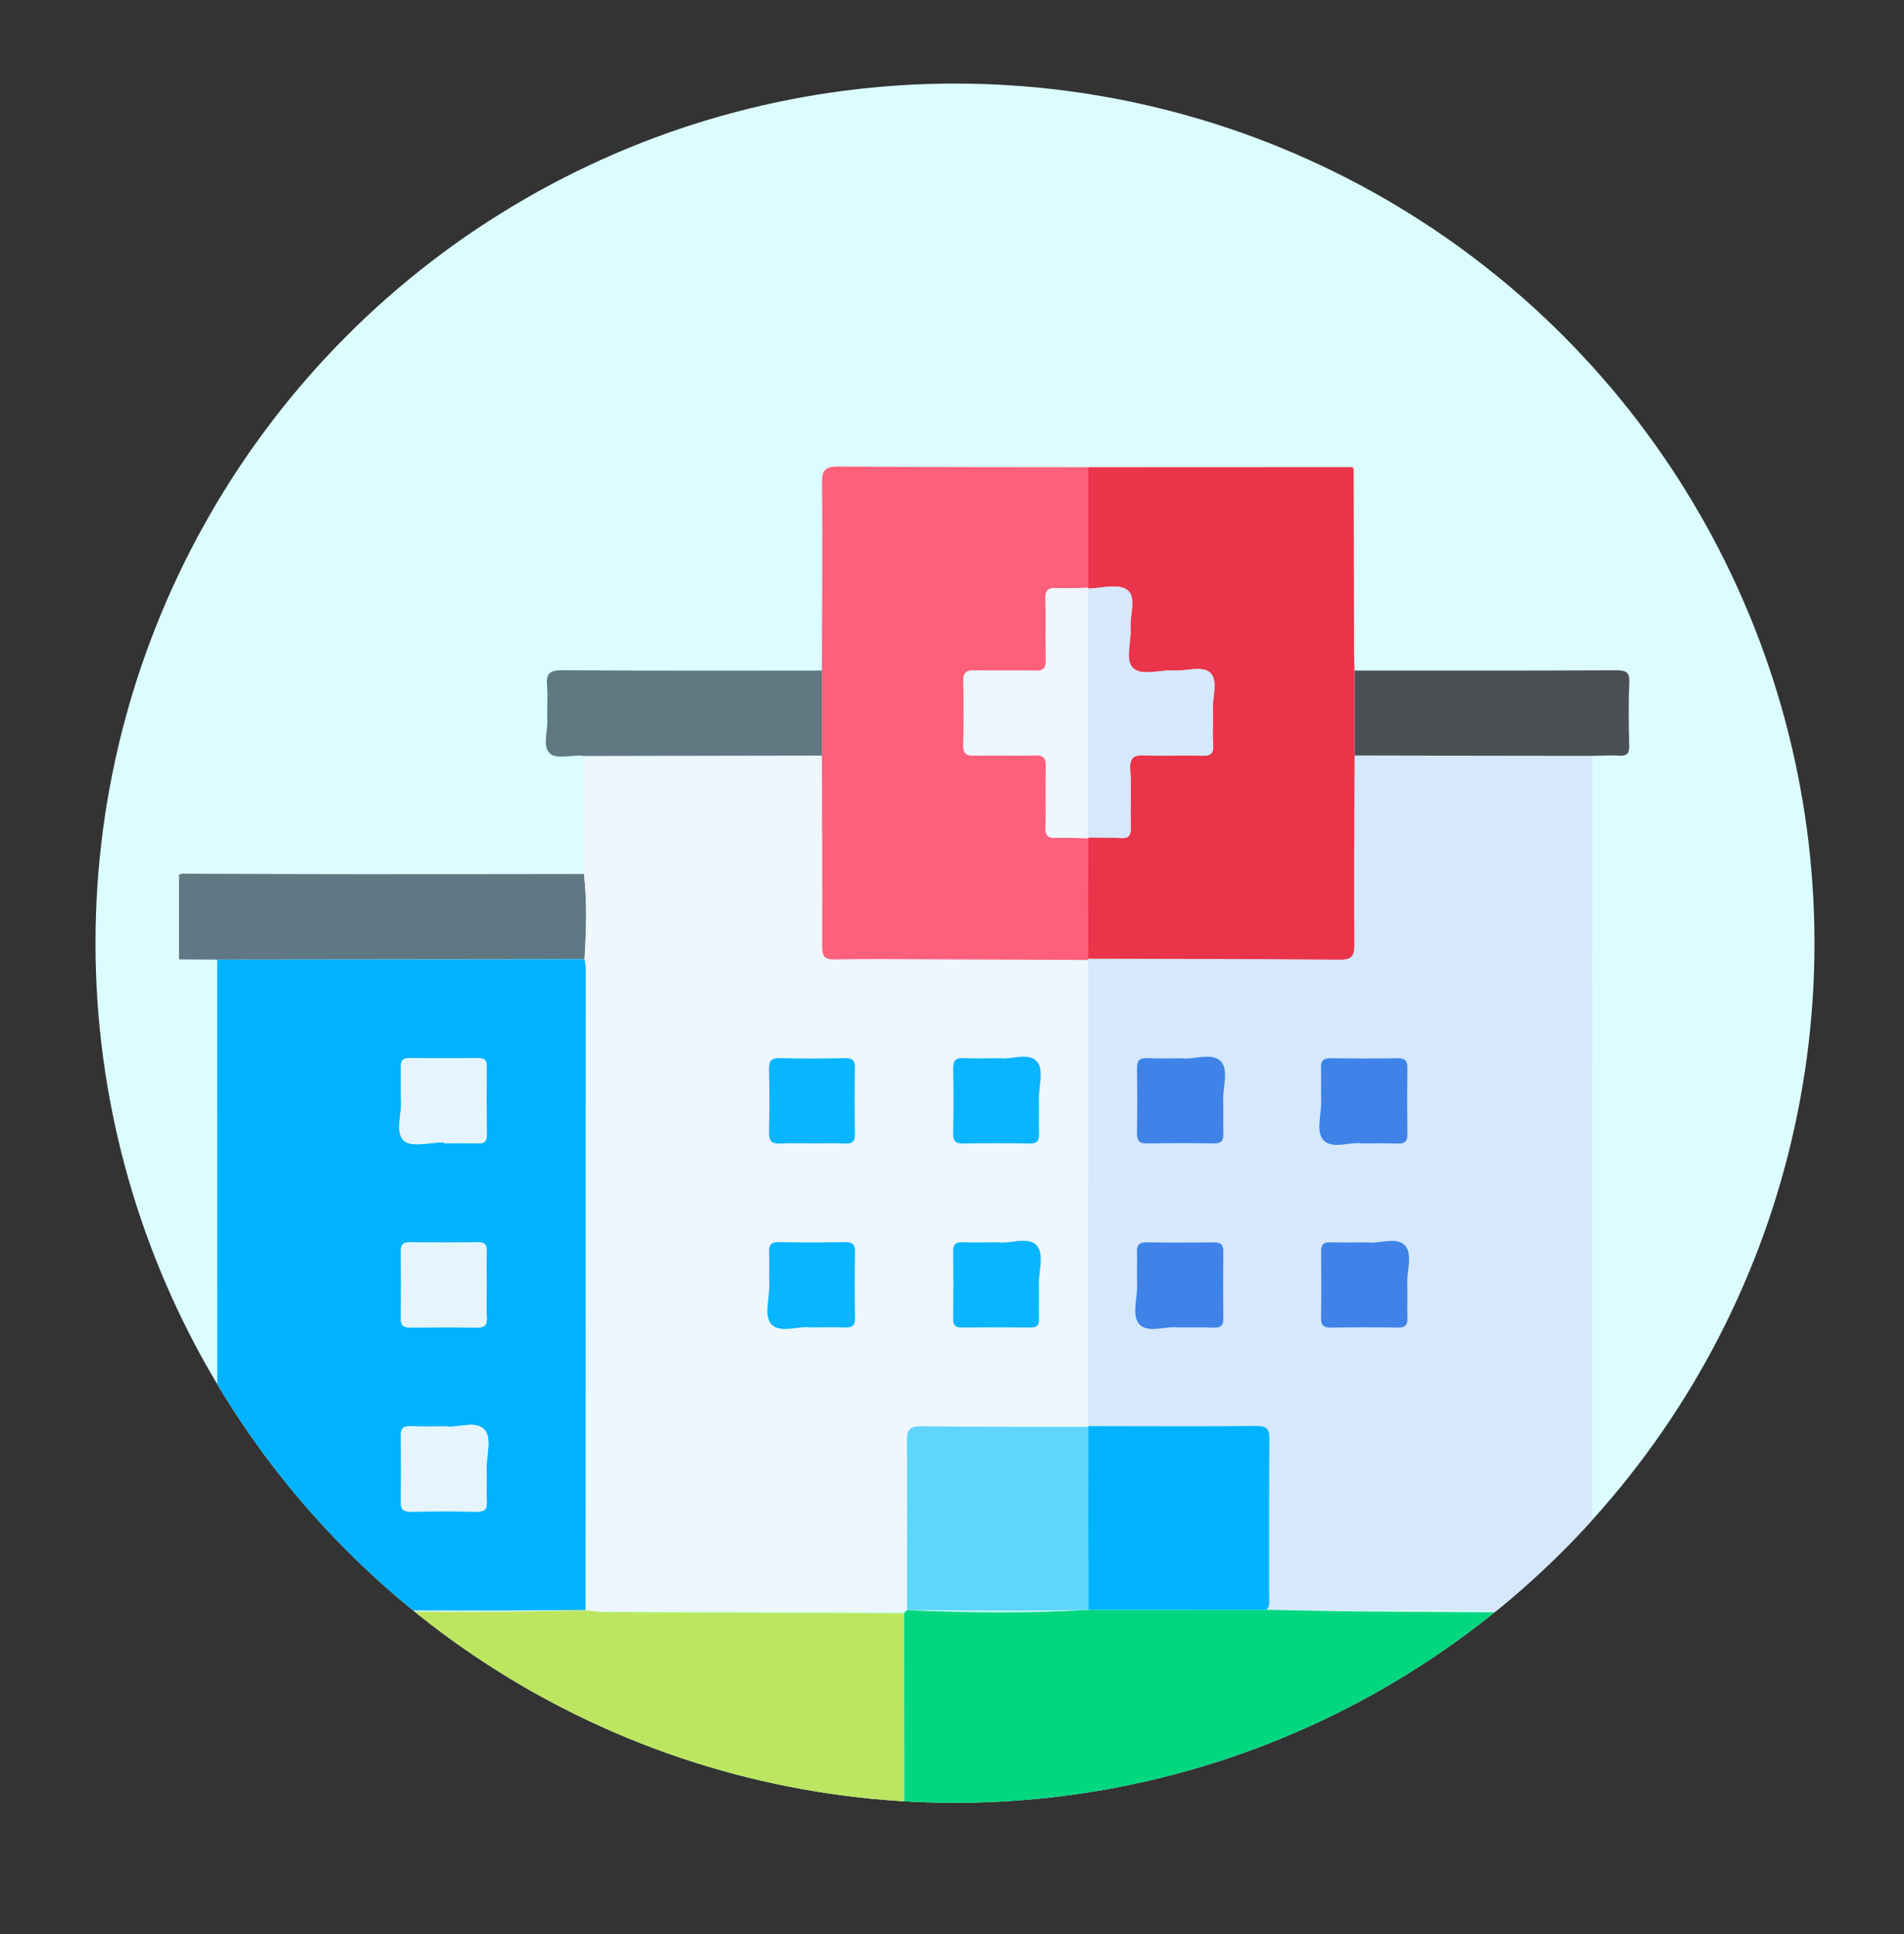 <?xml version="1.0" encoding="utf-8"?>
<!-- Generator: Adobe Illustrator 24.1.1, SVG Export Plug-In . SVG Version: 6.00 Build 0)  -->
<svg version="1.1" id="Capa_1" xmlns="http://www.w3.org/2000/svg" xmlns:xlink="http://www.w3.org/1999/xlink" x="0px" y="0px"
	 viewBox="0 0 319 324" style="enable-background:new 0 0 319 324;" xml:space="preserve">
<rect x="0" y="0" width="319" height="324" fill="#333333" stroke="none"/>
<style type="text/css">
	.st0{clip-path:url(#SVGID_2_);}
	.st1{fill:#DCFDFF;}
	.st2{fill:#BDE660;}
	.st3{fill:#5F7884;}
	.st4{fill:#EEF6FE;}
	.st5{fill:#D6E8FB;}
	.st6{fill:#FE5F7B;}
	.st7{fill:#E9344A;}
	.st8{fill:#01D77F;}
	.st9{fill:#5F7882;}
	.st10{fill:#4B5055;}
	.st11{fill:#01B3FE;}
	.st12{fill:#01B3FD;}
	.st13{fill:#3F83E8;}
	.st14{fill:#5FD5FD;}
	.st15{fill:#09B5FE;}
	.st16{fill:#E6F4FE;}
</style>
<g>
	<defs>
		<circle id="SVGID_1_" cx="160" cy="158" r="144"/>
	</defs>
	<clipPath id="SVGID_2_">
		<use xlink:href="#SVGID_1_"  style="overflow:visible;"/>
	</clipPath>
	<g class="st0">
		<circle class="st1" cx="160" cy="158" r="144"/>
		<g>
			<path class="st2" d="M151.5,309.1c-1.1,0.06-2.21,0.18-3.31,0.18c-39.4,0.04-78.79,0.07-118.19,0.1c0-13.08,0-26.16,0-39.24
				c2.13-0.13,4.26-0.26,6.39-0.39c14.26,0.09,28.53,0.22,42.79,0.26c6.3,0.01,12.61-0.17,18.91-0.26c1.1,0.1,2.2,0.29,3.3,0.29
				c16.69,0.07,33.39,0.12,50.08,0.18C151.49,283.18,151.49,296.14,151.5,309.1z"/>
			<path class="st3" d="M30.46,146.36c9.61,0.03,19.23,0.08,28.84,0.08c12.85,0.01,25.7-0.02,38.54-0.03
				c0.55,4.75,0.38,9.51,0.09,14.27c-20.52,0.02-41.04,0.05-61.56,0.07c-2.13-0.01-4.25-0.02-6.38-0.04c0-4.74,0-9.49,0-14.23
				C30.15,146.44,30.31,146.4,30.46,146.36z"/>
			<path class="st4" d="M30.46,146.36c-0.15,0.04-0.31,0.09-0.46,0.13c0-0.16,0-0.32,0-0.47C30.15,146.13,30.31,146.24,30.46,146.36
				z"/>
			<path class="st5" d="M266.77,126.63c0,46.77,0,93.54-0.06,140.31c0,2.05,0.68,2.57,2.58,2.47c1.18-0.06,2.52-0.53,3.61,0.46
				c-14.65-0.03-29.3-0.06-43.96-0.1c-5.59-0.02-11.18-0.07-16.77-0.1c0.67-0.64,0.46-1.47,0.46-2.24
				c0.01-8.76-0.04-17.52,0.05-26.28c0.02-1.76-0.44-2.27-2.23-2.26c-9.39,0.08-18.79,0.02-28.18,0.02
				c0.02-26.04,0.03-52.07,0.05-78.11c0,0-0.02-0.21-0.02-0.21c14.05,0.04,28.1,0.03,42.14,0.15c1.97,0.02,2.49-0.5,2.48-2.48
				c-0.07-10.57,0.01-21.15,0.04-31.73C240.23,126.58,253.5,126.61,266.77,126.63z M198.08,177.28c-2.2,0-4.02,0.07-5.84-0.02
				c-1.37-0.07-1.78,0.47-1.76,1.79c0.06,3.56,0.06,7.12,0,10.67c-0.02,1.26,0.28,1.87,1.7,1.84c3.71-0.08,7.43-0.07,11.15-0.01
				c1.25,0.02,1.68-0.44,1.63-1.66c-0.07-1.82,0.04-3.64-0.03-5.45c-0.08-2.27,0.98-5.22-0.41-6.65
				C203.02,176.24,200.02,177.56,198.08,177.28z M228.16,191.53c2.29,0,4.19-0.04,6.09,0.02c1.11,0.03,1.56-0.35,1.55-1.5
				c-0.04-3.72-0.05-7.43,0-11.15c0.02-1.24-0.43-1.66-1.66-1.64c-3.72,0.06-7.43,0.05-11.15,0c-1.21-0.02-1.72,0.37-1.67,1.62
				c0.07,1.82-0.03,3.64,0.03,5.45c0.08,2.28-0.97,5.21,0.39,6.66C223.23,192.6,226.24,191.23,228.16,191.53z M197.3,222.37
				c2.28,0,4.17-0.03,6.06,0.01c1.04,0.03,1.62-0.23,1.6-1.43c-0.04-3.78-0.04-7.56,0-11.34c0.01-1.12-0.41-1.52-1.53-1.51
				c-3.78,0.04-7.56,0.05-11.34-0.01c-1.27-0.02-1.65,0.49-1.61,1.68c0.06,1.81-0.03,3.62,0.03,5.43c0.08,2.27-0.96,5.19,0.39,6.63
				C192.39,223.43,195.38,222.07,197.3,222.37z M229.18,208.12c-2.37,0-4.34,0.04-6.32-0.02c-1.13-0.03-1.54,0.41-1.53,1.52
				c0.04,3.72,0.05,7.43-0.01,11.15c-0.02,1.27,0.49,1.63,1.68,1.61c3.72-0.05,7.43-0.06,11.15,0c1.23,0.02,1.7-0.41,1.65-1.64
				c-0.07-1.9,0.03-3.8-0.03-5.69c-0.07-2.2,0.94-5.03-0.39-6.43C233.93,207.1,231.04,208.39,229.18,208.12z"/>
			<path class="st4" d="M182.32,160.81c-0.02,26.04-0.03,52.07-0.05,78.11c0,0,0.05,0.11,0.05,0.11
				c-9.32-0.01-18.63,0.03-27.95-0.09c-2.08-0.03-2.44,0.71-2.43,2.58c0.08,9.39,0.04,18.79,0.03,28.18
				c-0.17,0.06-0.33,0.12-0.5,0.18c-16.69-0.02-33.39-0.04-50.08-0.06c-1.1,0-2.2-0.07-3.3-0.11c0.01-35.87,0.02-71.74,0.03-107.61
				c0-0.47-0.12-0.93-0.19-1.4c0.29-4.76,0.46-9.52-0.09-14.27c0-6.59,0-13.19,0-19.78c13.28-0.02,26.57-0.05,39.85-0.07
				c0.03,10.67,0.09,21.34,0.05,32.02c-0.01,1.65,0.44,2.18,2.12,2.14c4.74-0.11,9.49-0.05,14.23-0.03
				C163.51,160.72,172.92,160.77,182.32,160.81z M136.12,191.53c1.82,0,3.64-0.06,5.45,0.02c1.2,0.05,1.69-0.33,1.67-1.6
				c-0.06-3.71-0.06-7.43,0-11.14c0.02-1.31-0.55-1.58-1.71-1.56c-3.63,0.05-7.27,0.09-10.9-0.01c-1.57-0.05-1.82,0.62-1.79,1.97
				c0.07,3.47,0.1,6.95-0.01,10.42c-0.05,1.65,0.61,2.01,2.08,1.92C132.64,191.44,134.38,191.53,136.12,191.53z M167.49,177.27
				c-2.27,0-4.17,0.08-6.06-0.03c-1.38-0.07-1.76,0.46-1.74,1.77c0.07,3.63,0.06,7.27,0,10.9c-0.02,1.24,0.41,1.65,1.64,1.63
				c3.71-0.06,7.43-0.07,11.14,0c1.27,0.02,1.66-0.45,1.61-1.65c-0.07-1.89,0.03-3.79-0.03-5.69c-0.06-2.2,0.92-5.03-0.37-6.43
				C172.26,176.25,169.35,177.55,167.49,177.27z M135.68,222.36c2.22,0,4.04-0.05,5.85,0.02c1.16,0.04,1.74-0.24,1.71-1.55
				c-0.06-3.71-0.06-7.42,0-11.14c0.02-1.26-0.46-1.62-1.67-1.6c-3.71,0.06-7.43,0.07-11.14,0c-1.29-0.02-1.63,0.49-1.59,1.68
				c0.07,1.81-0.03,3.63,0.03,5.45c0.08,2.28-0.97,5.22,0.39,6.65C130.75,223.42,133.76,222.09,135.68,222.36z M167.29,208.11
				c-2.29,0-4.19,0.05-6.08-0.02c-1.14-0.04-1.53,0.39-1.51,1.51c0.04,3.79,0.03,7.58,0.01,11.37c-0.01,0.99,0.34,1.41,1.38,1.4
				c3.87-0.04,7.74-0.04,11.61,0c1.02,0.01,1.41-0.38,1.39-1.39c-0.04-1.89,0.03-3.79-0.02-5.69c-0.07-2.28,0.95-5.21-0.37-6.66
				C172.22,207.04,169.21,208.41,167.29,208.11z"/>
			<path class="st6" d="M182.32,160.81c-9.41-0.04-18.81-0.09-28.22-0.12c-4.74-0.02-9.49-0.07-14.23,0.03
				c-1.68,0.04-2.13-0.49-2.12-2.14c0.04-10.67-0.02-21.34-0.05-32.02c0-4.75,0-9.49,0-14.24c0.03-10.48,0.13-20.97,0.03-31.45
				c-0.02-2.19,0.59-2.74,2.75-2.72c13.95,0.12,27.91,0.1,41.86,0.12c0,6.73,0,13.46,0,20.19c-1.81,0.03-3.63,0.14-5.44,0.06
				c-1.36-0.06-1.77,0.42-1.73,1.76c0.08,3.39-0.04,6.79,0.06,10.19c0.04,1.43-0.35,1.94-1.84,1.89c-3.31-0.11-6.64,0.03-9.95-0.06
				c-1.48-0.04-2.1,0.3-2.04,1.93c0.12,3.47,0.12,6.95,0,10.42c-0.06,1.64,0.57,1.97,2.05,1.93c3.32-0.09,6.64,0.05,9.95-0.06
				c1.5-0.05,1.88,0.47,1.84,1.89c-0.09,3.39,0.02,6.79-0.06,10.19c-0.03,1.33,0.38,1.82,1.74,1.75c1.81-0.08,3.63,0.03,5.44,0.07
				c-0.01,6.72-0.03,13.45-0.04,20.17L182.32,160.81z"/>
			<path class="st7" d="M182.3,160.6c0.01-6.72,0.03-13.45,0.04-20.17l-0.05-0.14c1.82,0.02,3.64-0.03,5.44,0.09
				c1.38,0.09,1.74-0.43,1.71-1.75c-0.08-3.24,0.11-6.48-0.08-9.71c-0.12-2.07,0.61-2.5,2.51-2.4c3.15,0.16,6.32-0.02,9.48,0.07
				c1.41,0.04,1.99-0.29,1.89-1.82c-0.13-1.97,0.02-3.95-0.05-5.92c-0.08-2.11,0.92-4.86-0.41-6.14c-1.32-1.26-4.06-0.26-6.17-0.39
				c-2.34-0.15-5.37,1-6.82-0.46c-1.33-1.35-0.24-4.36-0.38-6.63c-0.14-2.18,0.99-5.14-0.46-6.33c-1.5-1.24-4.38-0.36-6.66-0.3
				l0.05-0.14c0-6.73,0-13.46,0-20.19c14.69-0.01,29.39-0.01,44.08-0.02c0.13,0.13,0.26,0.27,0.38,0.4
				c0.02,10.29,0.04,20.57,0.07,30.86c0,0.94,0.06,1.88,0.08,2.82c0,4.74,0,9.48,0,14.22c-0.03,10.58-0.11,21.15-0.04,31.73
				c0.01,1.97-0.5,2.49-2.48,2.48C210.4,160.63,196.35,160.64,182.3,160.6z"/>
			<path class="st8" d="M151.48,270.21c0.17-0.16,0.33-0.33,0.5-0.49c10.13,0.46,20.26,0.54,30.38-0.04c9.94,0,19.87,0,29.81-0.01
				c5.59,0.1,11.18,0.24,16.77,0.28c14.65,0.11,29.3,0.18,43.96,0.27c0.01,10.45-0.12,20.92,0.09,31.34
				c0.12,6.13-0.41,7.93-2.77,7.91c-33.17-0.25-66.35-0.16-99.52-0.18c-6.4,0-12.79-0.13-19.19-0.2
				C151.49,296.14,151.49,283.18,151.48,270.21z"/>
			<path class="st9" d="M137.7,112.33c0,4.75,0,9.49,0,14.24c-13.28,0.02-26.57,0.05-39.85,0.07c-0.16-0.02-0.31-0.05-0.47-0.06
				c-1.8-0.06-4.24,0.58-5.24-0.35c-1.31-1.21-0.35-3.71-0.44-5.65c-0.09-1.89,0.11-3.8-0.05-5.67c-0.18-1.99,0.33-2.65,2.52-2.64
				C108.67,112.38,123.18,112.33,137.7,112.33z"/>
			<path class="st10" d="M226.96,126.55c0-4.74,0-9.48,0-14.22c14.6,0,29.19,0.03,43.79-0.05c1.72-0.01,2.32,0.33,2.23,2.17
				c-0.17,3.46-0.11,6.94-0.02,10.41c0.03,1.33-0.33,1.82-1.7,1.72c-1.49-0.1-2.99,0.02-4.49,0.04
				C253.5,126.61,240.23,126.58,226.96,126.55z"/>
			<path class="st6" d="M226.81,78.66c-0.13-0.13-0.26-0.27-0.38-0.4C226.73,78.21,226.87,78.34,226.81,78.66z"/>
			<path class="st11" d="M97.94,160.69c0.06,0.47,0.19,0.93,0.19,1.4c0,35.87-0.01,71.74-0.03,107.61
				c-6.3,0.03-12.61,0.1-18.91,0.09c-14.26-0.01-28.53-0.06-42.79-0.09c0-36.31-0.01-72.63-0.01-108.94
				C56.9,160.73,77.42,160.71,97.94,160.69z M74.35,191.35c0,0.06,0,0.11,0,0.17c1.9,0,3.79-0.05,5.69,0.02
				c1.13,0.04,1.53-0.38,1.52-1.5c-0.04-3.79-0.03-7.58-0.01-11.37c0.01-0.99-0.33-1.42-1.37-1.41c-3.87,0.04-7.74,0.04-11.61,0
				c-1.01-0.01-1.42,0.36-1.4,1.38c0.04,1.89-0.06,3.79,0.03,5.69c0.11,2.34-1.04,5.47,0.51,6.79
				C69.03,192.25,72.07,191.35,74.35,191.35z M81.54,215.33c0-1.9-0.04-3.79,0.01-5.69c0.03-1.08-0.3-1.56-1.48-1.55
				c-3.79,0.06-7.58,0.05-11.37,0c-1.11-0.01-1.55,0.34-1.54,1.49c0.05,3.79,0.05,7.58,0,11.37c-0.02,1.21,0.55,1.43,1.6,1.42
				c3.71-0.04,7.43-0.05,11.14,0.01c1.22,0.02,1.71-0.36,1.66-1.61C81.48,218.96,81.54,217.14,81.54,215.33z M74.76,238.95
				c-2.31,0-4.2,0.05-6.1-0.02c-1.16-0.04-1.51,0.42-1.5,1.53c0.04,3.71,0.05,7.42-0.01,11.14c-0.02,1.23,0.4,1.65,1.64,1.63
				c3.71-0.06,7.42-0.07,11.14,0c1.26,0.02,1.66-0.44,1.62-1.65c-0.07-1.81,0.03-3.63-0.03-5.45c-0.07-2.28,0.96-5.22-0.38-6.66
				C79.69,237.89,76.67,239.24,74.76,238.95z"/>
			<path class="st12" d="M212.17,269.67c-9.94,0-19.87,0-29.81,0c-0.02-10.22-0.03-20.44-0.04-30.66c0,0-0.05-0.11-0.05-0.11
				c9.39,0.01,18.79,0.07,28.18-0.02c1.79-0.02,2.25,0.5,2.23,2.26c-0.09,8.76-0.04,17.52-0.05,26.28
				C212.63,268.21,212.84,269.04,212.17,269.67z"/>
			<path class="st13" d="M198.08,177.28c1.95,0.27,4.94-1.05,6.45,0.5c1.39,1.43,0.32,4.37,0.41,6.65c0.07,1.82-0.04,3.64,0.03,5.45
				c0.05,1.22-0.38,1.68-1.63,1.66c-3.72-0.06-7.43-0.07-11.15,0.01c-1.43,0.03-1.72-0.58-1.7-1.84c0.06-3.56,0.06-7.12,0-10.67
				c-0.02-1.32,0.38-1.86,1.76-1.79C194.05,177.35,195.88,177.28,198.08,177.28z"/>
			<path class="st13" d="M228.16,191.53c-1.93-0.3-4.93,1.07-6.42-0.53c-1.35-1.45-0.31-4.38-0.39-6.66
				c-0.06-1.82,0.04-3.64-0.03-5.45c-0.05-1.25,0.47-1.64,1.67-1.62c3.72,0.05,7.43,0.06,11.15,0c1.22-0.02,1.68,0.4,1.66,1.64
				c-0.05,3.72-0.05,7.43,0,11.15c0.01,1.14-0.44,1.53-1.55,1.5C232.36,191.49,230.46,191.53,228.16,191.53z"/>
			<path class="st13" d="M197.3,222.37c-1.92-0.3-4.91,1.06-6.4-0.52c-1.35-1.45-0.31-4.37-0.39-6.63
				c-0.06-1.81,0.04-3.62-0.03-5.43c-0.04-1.19,0.34-1.7,1.61-1.68c3.78,0.06,7.56,0.05,11.34,0.01c1.12-0.01,1.54,0.39,1.53,1.51
				c-0.04,3.78-0.04,7.56,0,11.34c0.01,1.2-0.57,1.45-1.6,1.43C201.47,222.34,199.58,222.37,197.3,222.37z"/>
			<path class="st13" d="M229.18,208.12c1.86,0.27,4.75-1.02,6.21,0.51c1.33,1.4,0.32,4.23,0.39,6.43c0.06,1.9-0.04,3.8,0.03,5.69
				c0.05,1.24-0.42,1.66-1.65,1.64c-3.72-0.06-7.43-0.05-11.15,0c-1.2,0.02-1.7-0.34-1.68-1.61c0.06-3.72,0.04-7.43,0.01-11.15
				c-0.01-1.12,0.4-1.56,1.53-1.52C224.83,208.17,226.81,208.12,229.18,208.12z"/>
			<path class="st14" d="M182.32,239.02c0.01,10.22,0.03,20.44,0.04,30.66c-10.13,0.21-20.26,0.18-30.38,0.01
				c0-9.39,0.05-18.79-0.03-28.18c-0.02-1.87,0.35-2.61,2.43-2.58C163.69,239.05,173,239.01,182.32,239.02z"/>
			<path class="st15" d="M136.12,191.53c-1.74,0-3.48-0.08-5.21,0.03c-1.47,0.09-2.13-0.27-2.08-1.92
				c0.11-3.47,0.08-6.95,0.01-10.42c-0.03-1.34,0.22-2.01,1.79-1.97c3.63,0.11,7.27,0.07,10.9,0.01c1.16-0.02,1.73,0.25,1.71,1.56
				c-0.07,3.71-0.06,7.42,0,11.14c0.02,1.27-0.47,1.65-1.67,1.6C139.76,191.47,137.94,191.53,136.12,191.53z"/>
			<path class="st15" d="M167.49,177.27c1.87,0.27,4.77-1.03,6.2,0.51c1.29,1.39,0.31,4.23,0.37,6.43c0.05,1.89-0.04,3.79,0.03,5.69
				c0.04,1.21-0.35,1.68-1.61,1.65c-3.71-0.07-7.43-0.06-11.14,0c-1.23,0.02-1.66-0.39-1.64-1.63c0.06-3.63,0.06-7.27,0-10.9
				c-0.02-1.31,0.36-1.85,1.74-1.77C163.31,177.35,165.21,177.27,167.49,177.27z"/>
			<path class="st15" d="M135.68,222.36c-1.92-0.28-4.93,1.05-6.41-0.5c-1.36-1.43-0.31-4.37-0.39-6.65
				c-0.06-1.81,0.04-3.63-0.03-5.45c-0.04-1.18,0.3-1.7,1.59-1.68c3.71,0.07,7.43,0.06,11.14,0c1.21-0.02,1.69,0.34,1.67,1.6
				c-0.06,3.71-0.06,7.42,0,11.14c0.02,1.31-0.56,1.6-1.71,1.55C139.72,222.31,137.9,222.36,135.68,222.36z"/>
			<path class="st15" d="M167.29,208.11c1.92,0.3,4.94-1.08,6.4,0.53c1.32,1.45,0.3,4.38,0.37,6.66c0.05,1.89-0.02,3.79,0.02,5.69
				c0.02,1-0.36,1.4-1.39,1.39c-3.87-0.04-7.74-0.04-11.61,0c-1.04,0.01-1.38-0.41-1.38-1.4c0.03-3.79,0.04-7.58-0.01-11.37
				c-0.01-1.12,0.38-1.55,1.51-1.51C163.1,208.16,165,208.11,167.29,208.11z"/>
			<path class="st4" d="M182.34,140.43c-1.81-0.03-3.63-0.15-5.44-0.07c-1.36,0.06-1.77-0.42-1.74-1.75
				c0.08-3.39-0.04-6.79,0.06-10.19c0.04-1.42-0.34-1.94-1.84-1.89c-3.31,0.11-6.64-0.03-9.95,0.06c-1.48,0.04-2.1-0.29-2.05-1.93
				c0.12-3.47,0.12-6.95,0-10.42c-0.06-1.63,0.57-1.98,2.04-1.93c3.32,0.09,6.64-0.05,9.95,0.06c1.5,0.05,1.88-0.46,1.84-1.89
				c-0.09-3.39,0.02-6.79-0.06-10.19c-0.03-1.33,0.37-1.82,1.73-1.76c1.81,0.08,3.63-0.03,5.44-0.06c0,0-0.05,0.14-0.05,0.14
				c0,13.89,0,27.79,0,41.68C182.3,140.29,182.34,140.43,182.34,140.43z"/>
			<path class="st5" d="M182.3,140.29c0-13.89,0-27.79,0-41.68c2.28-0.06,5.15-0.94,6.66,0.3c1.45,1.19,0.32,4.15,0.46,6.33
				c0.14,2.27-0.95,5.28,0.38,6.63c1.45,1.47,4.49,0.32,6.82,0.46c2.11,0.13,4.85-0.87,6.17,0.39c1.33,1.28,0.34,4.03,0.41,6.14
				c0.07,1.97-0.09,3.96,0.05,5.92c0.1,1.53-0.48,1.86-1.89,1.82c-3.16-0.1-6.32,0.09-9.48-0.07c-1.91-0.1-2.64,0.33-2.51,2.4
				c0.19,3.23-0.01,6.47,0.08,9.71c0.03,1.32-0.33,1.84-1.71,1.75C185.93,140.26,184.11,140.31,182.3,140.29z"/>
			<path class="st16" d="M74.35,191.35c-2.28,0-5.32,0.89-6.64-0.23c-1.55-1.32-0.4-4.45-0.51-6.79c-0.09-1.89,0.01-3.79-0.03-5.69
				c-0.02-1.01,0.38-1.39,1.4-1.38c3.87,0.04,7.74,0.04,11.61,0c1.04-0.01,1.37,0.42,1.37,1.41c-0.03,3.79-0.04,7.58,0.01,11.37
				c0.01,1.12-0.39,1.54-1.52,1.5c-1.89-0.07-3.79-0.02-5.69-0.02C74.35,191.47,74.35,191.41,74.35,191.35z"/>
			<path class="st16" d="M81.54,215.33c0,1.82-0.06,3.64,0.02,5.45c0.05,1.26-0.44,1.63-1.66,1.61c-3.71-0.06-7.42-0.05-11.14-0.01
				c-1.04,0.01-1.61-0.22-1.6-1.42c0.05-3.79,0.05-7.58,0-11.37c-0.01-1.15,0.43-1.5,1.54-1.49c3.79,0.05,7.58,0.05,11.37,0
				c1.18-0.02,1.51,0.47,1.48,1.55C81.5,211.53,81.54,213.43,81.54,215.33z"/>
			<path class="st16" d="M74.76,238.95c1.91,0.29,4.92-1.07,6.39,0.52c1.34,1.44,0.3,4.38,0.38,6.66c0.06,1.81-0.04,3.63,0.03,5.45
				c0.05,1.21-0.36,1.67-1.62,1.65c-3.71-0.07-7.42-0.06-11.14,0c-1.24,0.02-1.66-0.4-1.64-1.63c0.06-3.71,0.05-7.42,0.01-11.14
				c-0.01-1.1,0.34-1.57,1.5-1.53C70.56,239,72.46,238.95,74.76,238.95z"/>
		</g>
	</g>
</g>
</svg>
